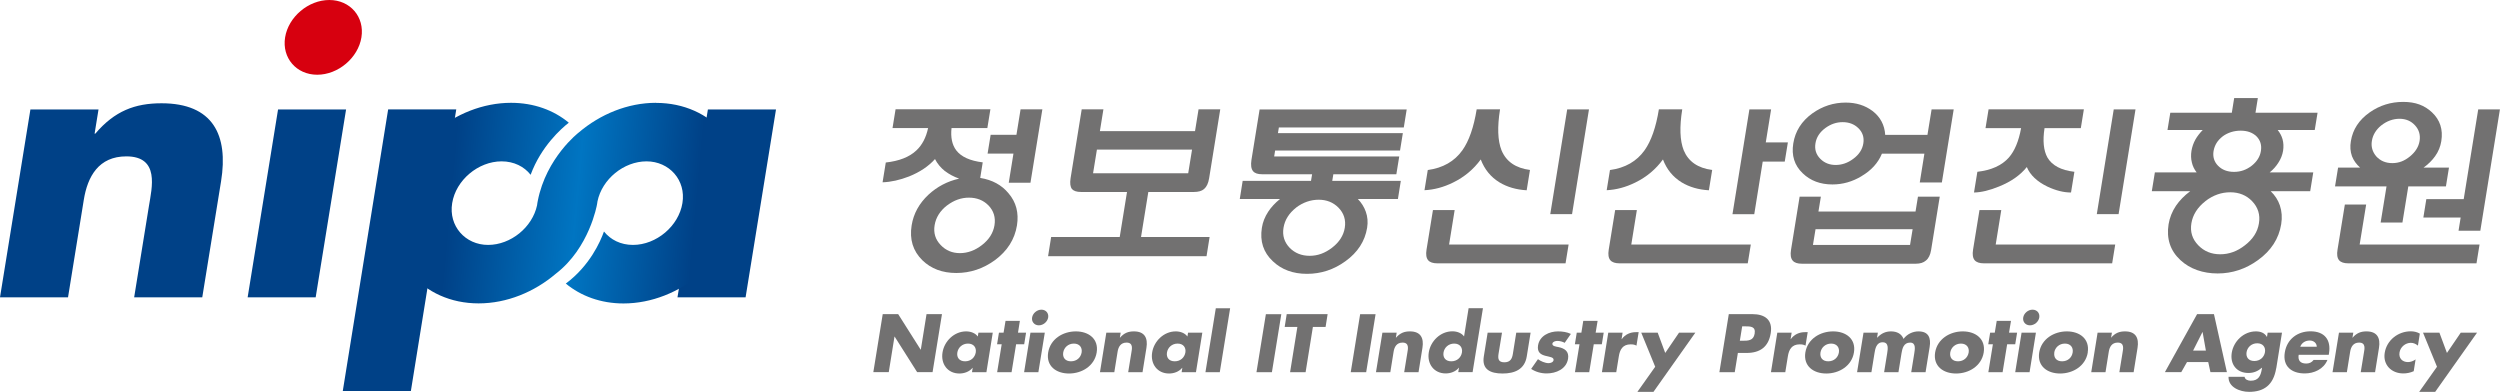 <svg width="319" height="50" viewBox="0 0 319 50" fill="none" xmlns="http://www.w3.org/2000/svg">
<g clip-path="url(#clip0_170_3000)">
<path d="M12.06 17.055H12.16C14.63 14.157 17.22 13.178 20.609 13.178C27.189 13.178 29.159 17.241 28.209 23.125L25.809 37.938H17.119L19.009 26.258C19.379 23.967 20.409 19.953 16.119 19.953C12.59 19.953 11.17 22.518 10.69 25.514L8.68 37.938H0L3.88 13.971H12.57L12.07 17.055H12.06Z" fill="#004187"/>
<path d="M46.118 4.768C45.699 7.382 43.149 9.536 40.479 9.536C37.809 9.536 35.959 7.382 36.379 4.768C36.799 2.154 39.349 0 42.019 0C44.689 0 46.538 2.154 46.118 4.768Z" fill="#D7000F"/>
<path d="M40.279 37.938H31.599L35.479 13.971H44.159L40.279 37.938Z" fill="#004187"/>
<path d="M52.418 49.892H43.739L49.528 13.961H58.218L52.428 49.892H52.418Z" fill="#004187"/>
<path d="M95.137 37.938H86.447L90.327 13.971H99.017L95.137 37.938Z" fill="#004187"/>
<path d="M83.707 13.119C80.107 13.119 76.597 14.568 73.848 16.908C73.848 16.908 69.698 20.09 68.618 25.641C68.598 25.729 68.578 25.827 68.568 25.915C68.548 26.013 68.548 26.101 68.528 26.199C67.928 28.999 65.178 31.251 62.278 31.251C59.378 31.251 57.218 28.843 57.698 25.915C58.168 22.988 61.018 20.589 64.008 20.589C65.578 20.589 66.888 21.255 67.708 22.303C69.048 18.67 71.628 16.399 72.578 15.655C70.658 14.059 68.118 13.119 65.208 13.119C58.028 13.119 51.198 18.895 50.068 25.915C48.928 32.945 53.898 38.712 61.068 38.712C64.668 38.712 68.178 37.263 70.928 34.922C75.218 31.633 76.168 26.131 76.168 26.131C76.177 26.052 76.198 25.984 76.207 25.915C76.218 25.847 76.228 25.768 76.237 25.7C76.817 22.87 79.587 20.589 82.497 20.589C85.407 20.589 87.557 22.998 87.077 25.915C86.607 28.843 83.757 31.251 80.767 31.251C79.197 31.251 77.897 30.585 77.067 29.538C76.588 30.879 75.238 33.914 72.198 36.185C74.118 37.772 76.657 38.721 79.557 38.721C86.737 38.721 93.567 32.945 94.707 25.925C95.847 18.895 90.877 13.129 83.707 13.129V13.119Z" fill="url(#paint0_linear_170_3000)"/>
<path d="M112.636 40.082H114.606L117.476 44.615H117.496L118.226 40.082H120.196L118.996 47.484H117.026L114.156 42.951H114.136L113.406 47.484H111.437L112.636 40.082Z" fill="#727171"/>
<path d="M125.856 47.494H124.026L124.116 46.936H124.096C123.696 47.435 123.026 47.66 122.426 47.66C120.896 47.66 120.026 46.417 120.266 44.968C120.496 43.529 121.756 42.285 123.276 42.285C123.866 42.285 124.456 42.501 124.766 42.941L124.846 42.452H126.676L125.866 47.494H125.856ZM122.156 44.977C122.056 45.614 122.406 46.103 123.146 46.103C123.886 46.103 124.396 45.614 124.506 44.977C124.606 44.361 124.256 43.842 123.516 43.842C122.776 43.842 122.256 44.361 122.156 44.977Z" fill="#727171"/>
<path d="M129.066 47.494H127.236L127.816 43.93H127.226L127.466 42.452H128.056L128.306 40.944H130.136L129.896 42.452H130.926L130.686 43.93H129.656L129.076 47.494H129.066Z" fill="#727171"/>
<path d="M132.506 47.494H130.676L131.486 42.452H133.316L132.496 47.494H132.506ZM133.746 40.513C133.656 41.061 133.126 41.512 132.556 41.512C131.986 41.512 131.606 41.061 131.696 40.513C131.786 39.965 132.316 39.514 132.886 39.514C133.456 39.514 133.836 39.965 133.746 40.513Z" fill="#727171"/>
<path d="M139.936 44.977C139.656 46.691 138.056 47.66 136.406 47.66C134.756 47.66 133.466 46.701 133.746 44.977C134.026 43.254 135.626 42.285 137.276 42.285C138.926 42.285 140.216 43.254 139.936 44.977ZM135.666 44.977C135.566 45.614 135.916 46.103 136.656 46.103C137.396 46.103 137.906 45.614 138.016 44.977C138.116 44.361 137.766 43.842 137.026 43.842C136.286 43.842 135.766 44.361 135.666 44.977Z" fill="#727171"/>
<path d="M142.886 43.098H142.906C143.426 42.491 143.966 42.285 144.686 42.285C146.066 42.285 146.486 43.137 146.286 44.38L145.786 47.494H143.956L144.356 45.036C144.436 44.556 144.646 43.715 143.746 43.715C143.006 43.715 142.706 44.253 142.606 44.88L142.186 47.494H140.356L141.166 42.452H142.996L142.896 43.098H142.886Z" fill="#727171"/>
<path d="M152.605 47.494H150.775L150.865 46.936H150.845C150.445 47.435 149.775 47.66 149.175 47.66C147.655 47.66 146.776 46.417 147.016 44.968C147.245 43.529 148.505 42.285 150.025 42.285C150.615 42.285 151.205 42.501 151.515 42.941L151.595 42.452H153.415L152.605 47.494ZM148.905 44.977C148.805 45.614 149.155 46.103 149.895 46.103C150.635 46.103 151.145 45.614 151.255 44.977C151.355 44.361 151.005 43.842 150.265 43.842C149.525 43.842 149.005 44.361 148.905 44.977Z" fill="#727171"/>
<path d="M155.645 47.494H153.815L155.135 39.338H156.965L155.645 47.494Z" fill="#727171"/>
<path d="M162.295 47.494H160.325L161.525 40.092H163.495L162.295 47.494Z" fill="#727171"/>
<path d="M166.585 47.494H164.615L165.545 41.717H163.925L164.185 40.082H169.405L169.145 41.717H167.525L166.595 47.494H166.585Z" fill="#727171"/>
<path d="M174.324 47.494H172.354L173.554 40.092H175.524L174.324 47.494Z" fill="#727171"/>
<path d="M178.104 43.098H178.124C178.644 42.491 179.194 42.285 179.904 42.285C181.284 42.285 181.704 43.137 181.504 44.38L181.004 47.494H179.174L179.574 45.036C179.654 44.556 179.864 43.715 178.964 43.715C178.224 43.715 177.924 44.253 177.824 44.88L177.404 47.494H175.574L176.394 42.452H178.214L178.114 43.098H178.104Z" fill="#727171"/>
<path d="M186.164 46.926H186.144C185.744 47.425 185.074 47.65 184.474 47.65C182.954 47.65 182.074 46.407 182.314 44.958C182.544 43.519 183.804 42.275 185.324 42.275C185.914 42.275 186.504 42.491 186.814 42.931L187.394 39.328H189.224L187.904 47.484H186.074L186.164 46.926ZM184.194 44.977C184.094 45.614 184.444 46.103 185.184 46.103C185.924 46.103 186.434 45.614 186.544 44.977C186.644 44.361 186.294 43.842 185.554 43.842C184.814 43.842 184.294 44.361 184.194 44.977Z" fill="#727171"/>
<path d="M191.654 42.451L191.214 45.144C191.114 45.78 191.194 46.23 191.954 46.23C192.714 46.23 192.944 45.78 193.044 45.144L193.474 42.451H195.304L194.814 45.486C194.544 47.141 193.264 47.66 191.724 47.66C190.184 47.66 189.064 47.151 189.334 45.486L189.824 42.451H191.654Z" fill="#727171"/>
<path d="M199.654 43.744C199.394 43.597 199.024 43.499 198.714 43.499C198.504 43.499 198.134 43.587 198.084 43.842C198.034 44.184 198.594 44.233 198.834 44.282C199.664 44.449 200.234 44.84 200.084 45.78C199.864 47.102 198.544 47.65 197.354 47.65C196.624 47.65 195.934 47.445 195.374 47.073L196.244 45.829C196.574 46.084 197.154 46.338 197.604 46.338C197.834 46.338 198.194 46.231 198.234 45.957C198.294 45.565 197.724 45.545 197.184 45.398C196.634 45.252 196.114 44.977 196.254 44.077C196.454 42.843 197.684 42.285 198.804 42.285C199.384 42.285 199.954 42.373 200.444 42.608L199.654 43.744Z" fill="#727171"/>
<path d="M202.794 47.494H200.964L201.544 43.93H200.954L201.194 42.452H201.784L202.024 40.944H203.854L203.604 42.452H204.633L204.393 43.93H203.364L202.784 47.494H202.794Z" fill="#727171"/>
<path d="M206.913 43.274H206.933C207.383 42.657 208.033 42.383 208.743 42.383H209.093L208.813 44.106C208.583 43.969 208.353 43.94 208.073 43.94C207.063 43.94 206.703 44.596 206.564 45.457L206.234 47.494H204.404L205.214 42.452H207.043L206.913 43.274Z" fill="#727171"/>
<path d="M209.413 42.451H211.523L212.483 45.036L214.243 42.451H216.323L210.983 50H208.933L211.203 46.798L209.423 42.451H209.413Z" fill="#727171"/>
<path d="M220.583 40.082H223.593C225.213 40.082 226.223 40.817 225.943 42.52C225.663 44.273 224.573 45.036 222.863 45.036H221.753L221.353 47.494H219.393L220.593 40.092L220.583 40.082ZM222.003 43.48H222.333C223.043 43.48 223.743 43.48 223.893 42.579C224.043 41.649 223.393 41.639 222.633 41.639H222.303L222.003 43.48Z" fill="#727171"/>
<path d="M228.483 43.274H228.503C228.953 42.657 229.603 42.383 230.313 42.383H230.663L230.383 44.106C230.153 43.969 229.923 43.94 229.643 43.94C228.633 43.94 228.273 44.596 228.133 45.457L227.803 47.494H225.973L226.783 42.452H228.613L228.483 43.274Z" fill="#727171"/>
<path d="M236.563 44.977C236.283 46.691 234.683 47.66 233.033 47.66C231.383 47.66 230.093 46.701 230.363 44.977C230.643 43.254 232.243 42.285 233.903 42.285C235.563 42.285 236.843 43.254 236.563 44.977ZM232.293 44.977C232.193 45.614 232.543 46.103 233.283 46.103C234.023 46.103 234.533 45.614 234.643 44.977C234.743 44.361 234.393 43.842 233.653 43.842C232.913 43.842 232.393 44.361 232.293 44.977Z" fill="#727171"/>
<path d="M239.523 43.078H239.543C240.063 42.52 240.633 42.285 241.293 42.285C242.032 42.285 242.632 42.579 242.892 43.245C243.342 42.618 244.092 42.285 244.792 42.285C246.092 42.285 246.412 43.117 246.222 44.282L245.702 47.494H243.872L244.262 45.085C244.342 44.566 244.502 43.715 243.732 43.715C242.892 43.715 242.732 44.488 242.632 45.085L242.242 47.494H240.413L240.803 45.085C240.893 44.527 241.033 43.675 240.223 43.675C239.413 43.675 239.273 44.527 239.183 45.085L238.793 47.494H236.963L237.783 42.452H239.613L239.513 43.078H239.523Z" fill="#727171"/>
<path d="M253.122 44.977C252.842 46.691 251.242 47.66 249.592 47.66C247.942 47.66 246.652 46.701 246.922 44.977C247.202 43.254 248.802 42.285 250.452 42.285C252.102 42.285 253.392 43.254 253.122 44.977ZM248.852 44.977C248.752 45.614 249.102 46.103 249.842 46.103C250.582 46.103 251.092 45.614 251.202 44.977C251.302 44.361 250.952 43.842 250.212 43.842C249.472 43.842 248.952 44.361 248.852 44.977Z" fill="#727171"/>
<path d="M255.532 47.494H253.712L254.292 43.93H253.702L253.942 42.452H254.532L254.782 40.944H256.602L256.352 42.452H257.382L257.142 43.93H256.112L255.532 47.494Z" fill="#727171"/>
<path d="M258.972 47.494H257.142L257.952 42.452H259.782L258.972 47.494ZM260.212 40.513C260.122 41.061 259.592 41.512 259.022 41.512C258.452 41.512 258.072 41.061 258.162 40.513C258.252 39.965 258.782 39.514 259.352 39.514C259.922 39.514 260.302 39.965 260.212 40.513Z" fill="#727171"/>
<path d="M266.402 44.977C266.122 46.691 264.522 47.66 262.872 47.66C261.222 47.66 259.932 46.701 260.202 44.977C260.482 43.254 262.082 42.285 263.732 42.285C265.382 42.285 266.672 43.254 266.392 44.977H266.402ZM262.132 44.977C262.032 45.614 262.382 46.103 263.122 46.103C263.862 46.103 264.372 45.614 264.472 44.977C264.572 44.361 264.222 43.842 263.482 43.842C262.742 43.842 262.222 44.361 262.122 44.977H262.132Z" fill="#727171"/>
<path d="M269.371 43.098C269.891 42.491 270.431 42.285 271.151 42.285C272.531 42.285 272.951 43.137 272.751 44.38L272.251 47.494H270.431L270.831 45.036C270.911 44.556 271.121 43.715 270.221 43.715C269.481 43.715 269.181 44.253 269.081 44.88L268.662 47.494H266.842L267.652 42.452H269.481L269.371 43.098Z" fill="#727171"/>
<path d="M279.061 46.201L278.331 47.484H276.241L280.351 40.082H282.501L284.151 47.484H282.051L281.771 46.201H279.061ZM281.051 42.373H281.031L279.841 44.733H281.471L281.051 42.373Z" fill="#727171"/>
<path d="M290.441 46.994C290.091 49.139 288.871 50 286.981 50C285.801 50 284.311 49.403 284.361 48.081H286.411C286.431 48.257 286.541 48.385 286.691 48.463C286.841 48.541 287.021 48.58 287.191 48.58C288.171 48.58 288.461 47.954 288.601 47.141L288.641 46.906C288.101 47.366 287.581 47.592 286.891 47.592C285.391 47.592 284.541 46.475 284.771 45.017C285.011 43.548 286.281 42.285 287.851 42.285C288.451 42.285 288.971 42.481 289.251 42.98H289.271L289.351 42.452H291.181L290.451 46.994H290.441ZM286.661 44.938C286.561 45.575 286.911 46.064 287.651 46.064C288.391 46.064 288.901 45.575 289.011 44.938C289.111 44.322 288.761 43.803 288.021 43.803C287.281 43.803 286.761 44.322 286.661 44.938Z" fill="#727171"/>
<path d="M297.151 45.271H293.311C293.191 45.996 293.521 46.387 294.271 46.387C294.661 46.387 294.961 46.26 295.221 45.927H296.981C296.501 47.112 295.261 47.65 294.081 47.65C292.371 47.65 291.251 46.711 291.541 44.968C291.811 43.284 293.151 42.275 294.821 42.275C296.601 42.275 297.461 43.352 297.181 45.075L297.151 45.261V45.271ZM295.621 44.243C295.611 43.764 295.211 43.45 294.721 43.45C294.191 43.45 293.701 43.724 293.511 44.243H295.631H295.621Z" fill="#727171"/>
<path d="M300.161 43.098H300.181C300.701 42.491 301.25 42.285 301.96 42.285C303.34 42.285 303.76 43.137 303.56 44.38L303.06 47.494H301.23L301.63 45.036C301.71 44.556 301.92 43.715 301.02 43.715C300.281 43.715 299.981 44.253 299.881 44.88L299.461 47.494H297.631L298.451 42.452H300.281L300.171 43.098H300.161Z" fill="#727171"/>
<path d="M308.52 44.096C308.28 43.901 307.98 43.744 307.63 43.744C306.93 43.744 306.29 44.273 306.18 44.968C306.06 45.692 306.51 46.201 307.26 46.201C307.58 46.201 307.95 46.074 308.23 45.859L307.99 47.366C307.56 47.562 307.1 47.65 306.66 47.65C305.14 47.65 304.04 46.544 304.29 45.017C304.55 43.401 306 42.275 307.61 42.275C308.03 42.275 308.44 42.373 308.77 42.569L308.53 44.087L308.52 44.096Z" fill="#727171"/>
<path d="M309.16 42.451H311.27L312.23 45.036L313.99 42.451H316.07L310.73 50H308.69L310.96 46.798L309.18 42.451H309.16Z" fill="#727171"/>
<path d="M120.586 21.843C120.036 21.402 119.606 20.893 119.306 20.296C118.486 21.216 117.376 21.96 115.986 22.518C114.826 22.968 113.706 23.223 112.616 23.262L113.026 20.736C114.726 20.55 116.036 20.041 116.936 19.189C117.666 18.504 118.166 17.554 118.426 16.34H113.886L114.276 13.942H126.376L125.986 16.34H121.416C121.286 17.525 121.486 18.465 122.006 19.17C122.646 20.012 123.776 20.521 125.396 20.717L125.076 22.704C126.606 22.949 127.816 23.605 128.686 24.662C129.666 25.798 130.016 27.169 129.766 28.755C129.476 30.546 128.536 32.025 126.946 33.2C125.446 34.286 123.816 34.834 122.026 34.834C120.236 34.834 118.796 34.286 117.686 33.2C116.496 32.025 116.036 30.546 116.326 28.755C116.566 27.257 117.286 25.955 118.466 24.848C119.576 23.82 120.876 23.135 122.386 22.792C121.696 22.547 121.096 22.224 120.586 21.833V21.843ZM120.856 26.199C119.946 26.904 119.416 27.756 119.256 28.745C119.096 29.724 119.356 30.566 120.036 31.271C120.686 31.956 121.506 32.299 122.486 32.299C123.466 32.299 124.416 31.956 125.296 31.271C126.206 30.566 126.736 29.724 126.896 28.745C127.056 27.746 126.796 26.895 126.116 26.199C125.466 25.543 124.636 25.22 123.636 25.22C122.636 25.22 121.726 25.553 120.866 26.199H120.856ZM129.696 17.212L130.226 13.951H133.006L131.486 23.321H128.716L129.316 19.601H126.016L126.406 17.202H129.706L129.696 17.212Z" fill="#727171"/>
<path d="M154.285 22.743C154.185 23.38 153.965 23.84 153.635 24.124C153.335 24.378 152.905 24.496 152.335 24.496H146.525L145.595 30.243H154.345L153.955 32.69H133.736L134.126 30.243H142.876L143.806 24.496H137.946C137.386 24.496 137.006 24.369 136.786 24.124C136.566 23.84 136.506 23.38 136.606 22.743L138.026 13.951H140.796L140.346 16.732H152.485L152.935 13.951H155.705L154.285 22.743ZM139.476 22.107H151.615L152.105 19.091H139.966L139.476 22.107Z" fill="#727171"/>
<path d="M170.135 22.234L169.995 23.076H178.744L178.374 25.396H173.265C173.725 25.876 174.065 26.415 174.275 27.012C174.505 27.648 174.565 28.334 174.445 29.068C174.165 30.781 173.245 32.201 171.685 33.327C170.205 34.404 168.565 34.942 166.775 34.942C164.985 34.942 163.535 34.404 162.405 33.327C161.205 32.201 160.745 30.781 161.015 29.068C161.125 28.353 161.395 27.668 161.825 27.012C162.205 26.434 162.705 25.896 163.325 25.396H158.195L158.565 23.076H167.285L167.425 22.234H161.045C160.485 22.234 160.105 22.107 159.885 21.833C159.645 21.539 159.585 21.059 159.685 20.403L160.725 13.971H179.494L179.124 16.262H163.185L163.065 16.986H179.004L178.644 19.209H162.705L162.585 19.963H178.544L178.174 22.234H170.145H170.135ZM165.385 26.493C164.475 27.208 163.935 28.069 163.775 29.068C163.615 30.047 163.875 30.899 164.555 31.613C165.225 32.299 166.085 32.641 167.115 32.641C168.145 32.641 169.065 32.299 169.965 31.613C170.895 30.899 171.435 30.047 171.595 29.068C171.755 28.069 171.485 27.208 170.785 26.493C170.115 25.817 169.275 25.485 168.265 25.485C167.255 25.485 166.265 25.817 165.375 26.493H165.385Z" fill="#727171"/>
<path d="M191.404 13.961C191.044 16.203 191.104 17.946 191.594 19.18C192.194 20.619 193.404 21.451 195.224 21.686L194.804 24.28C193.474 24.202 192.324 23.869 191.334 23.272C190.214 22.587 189.424 21.608 188.944 20.345C188.024 21.608 186.854 22.587 185.414 23.291C184.204 23.889 182.984 24.212 181.764 24.271L182.184 21.696C184.124 21.431 185.594 20.589 186.604 19.17C187.444 17.985 188.054 16.242 188.424 13.951H191.394L191.404 13.961ZM182.834 26.806H185.614L184.904 31.202H200.154L199.764 33.601H183.404C182.854 33.601 182.464 33.474 182.234 33.209C181.994 32.925 181.924 32.485 182.024 31.858L182.844 26.806H182.834ZM199.974 13.961H202.753L200.594 27.325H197.814L199.974 13.961Z" fill="#727171"/>
<path d="M214.653 13.961C214.293 16.203 214.353 17.946 214.843 19.18C215.443 20.619 216.653 21.451 218.473 21.686L218.053 24.28C216.723 24.202 215.573 23.869 214.583 23.272C213.463 22.587 212.673 21.608 212.193 20.345C211.273 21.608 210.103 22.587 208.663 23.291C207.453 23.889 206.233 24.212 205.013 24.271L205.433 21.696C207.373 21.431 208.843 20.589 209.853 19.17C210.693 17.985 211.303 16.242 211.673 13.951H214.643L214.653 13.961ZM206.083 26.806H208.863L208.153 31.202H223.403L223.013 33.601H206.653C206.103 33.601 205.713 33.474 205.483 33.209C205.243 32.925 205.173 32.485 205.273 31.858L206.093 26.806H206.083ZM224.923 20.619L223.843 27.335H221.063L223.223 13.961H225.993L225.313 18.171H228.133L227.733 20.619H224.913H224.923Z" fill="#727171"/>
<path d="M229.613 25.093H232.343L232.033 26.992H244.422L244.732 25.093H247.512L246.412 31.888C246.312 32.524 246.082 32.984 245.742 33.248C245.442 33.513 245.012 33.65 244.462 33.65H229.923C229.363 33.65 228.973 33.523 228.743 33.248C228.503 32.965 228.433 32.514 228.533 31.888L229.633 25.093H229.613ZM237.553 22.469C236.373 23.184 235.133 23.536 233.823 23.536C232.283 23.536 231.013 23.066 230.023 22.107C228.973 21.108 228.573 19.835 228.823 18.298C229.073 16.742 229.883 15.459 231.253 14.47C232.543 13.55 233.963 13.09 235.513 13.09C236.853 13.09 237.993 13.452 238.943 14.167C239.933 14.931 240.473 15.949 240.553 17.212H245.942L246.472 13.961H249.292L247.782 23.282H244.962L245.552 19.61H240.133C239.643 20.795 238.773 21.745 237.543 22.469H237.553ZM244.052 29.244H231.663L231.333 31.251H243.722L244.052 29.244ZM232.923 16.331C232.203 16.859 231.773 17.515 231.653 18.289C231.523 19.062 231.733 19.728 232.283 20.276C232.803 20.795 233.453 21.049 234.233 21.049C235.013 21.049 235.773 20.795 236.463 20.276C237.203 19.738 237.643 19.072 237.763 18.289C237.883 17.515 237.663 16.859 237.103 16.331C236.583 15.831 235.913 15.586 235.123 15.586C234.333 15.586 233.613 15.831 232.923 16.331Z" fill="#727171"/>
<path d="M252.582 26.806H255.362L254.652 31.202H269.902L269.512 33.601H253.142C252.592 33.601 252.202 33.474 251.972 33.209C251.732 32.925 251.662 32.485 251.762 31.858L252.582 26.806ZM265.522 16.35H260.882C260.632 17.975 260.762 19.219 261.252 20.1C261.842 21.108 262.982 21.725 264.692 21.921L264.262 24.564C263.342 24.564 262.342 24.32 261.272 23.82C259.942 23.184 259.052 22.342 258.622 21.314C257.802 22.342 256.622 23.174 255.092 23.791C253.882 24.29 252.812 24.545 251.882 24.564L252.312 21.921C254.102 21.715 255.442 21.108 256.332 20.1C257.072 19.258 257.592 18.005 257.892 16.35H253.352L253.742 13.951H265.902L265.512 16.35H265.522ZM269.722 13.961H272.491L270.332 27.325H267.552L269.712 13.961H269.722Z" fill="#727171"/>
<path d="M274.571 24.398L274.961 21.999H280.291C279.991 21.608 279.781 21.187 279.681 20.726C279.561 20.256 279.551 19.757 279.631 19.248C279.711 18.749 279.881 18.269 280.131 17.809C280.371 17.388 280.691 16.977 281.071 16.585H276.571L276.931 14.382H284.781L285.081 12.512H288.101L287.801 14.382H295.721L295.361 16.585H290.631C290.921 16.947 291.131 17.339 291.251 17.76C291.381 18.23 291.401 18.729 291.321 19.248C291.231 19.777 291.031 20.286 290.721 20.756C290.441 21.206 290.071 21.627 289.611 21.999H295.171L294.781 24.398H289.741C290.291 24.927 290.681 25.534 290.911 26.209C291.161 26.953 291.221 27.756 291.081 28.608C290.781 30.458 289.791 31.985 288.121 33.19C286.551 34.325 284.831 34.893 282.971 34.893C281.111 34.893 279.441 34.325 278.221 33.19C276.921 31.985 276.421 30.458 276.711 28.608C276.851 27.776 277.161 26.992 277.651 26.258C278.121 25.573 278.721 24.956 279.471 24.398H274.551H274.571ZM281.421 25.661C280.401 26.454 279.801 27.404 279.621 28.49C279.441 29.587 279.741 30.517 280.501 31.3C281.241 32.064 282.171 32.446 283.301 32.446C284.431 32.446 285.481 32.064 286.451 31.3C287.471 30.517 288.071 29.587 288.241 28.49C288.421 27.394 288.121 26.454 287.361 25.661C286.641 24.917 285.711 24.535 284.581 24.535C283.451 24.535 282.391 24.907 281.411 25.661H281.421ZM283.621 17.398C282.961 17.897 282.581 18.524 282.451 19.268C282.331 20.002 282.521 20.628 283.011 21.138C283.521 21.666 284.201 21.931 285.061 21.931C285.921 21.931 286.651 21.666 287.331 21.138C287.991 20.609 288.381 19.982 288.491 19.268C288.611 18.514 288.421 17.897 287.931 17.398C287.431 16.918 286.761 16.673 285.911 16.673C285.061 16.673 284.271 16.918 283.611 17.398H283.621Z" fill="#727171"/>
<path d="M304.53 23.781H297.951L298.341 21.382H301.141C300.671 20.961 300.321 20.472 300.111 19.933C299.901 19.336 299.851 18.7 299.971 18.014C300.211 16.517 301.011 15.293 302.381 14.333C303.651 13.442 305.08 13.002 306.65 13.002C308.22 13.002 309.37 13.442 310.32 14.333C311.35 15.303 311.75 16.526 311.51 18.014C311.4 18.7 311.14 19.346 310.72 19.933C310.33 20.482 309.84 20.961 309.25 21.382H312.49L312.1 23.781H307.3L306.55 28.392H303.771L304.52 23.781H304.53ZM299.201 26.101H301.921L301.091 31.202H316.39L316 33.601H299.641C299.091 33.601 298.701 33.474 298.471 33.209C298.231 32.925 298.161 32.475 298.271 31.839L299.201 26.111V26.101ZM303.85 15.998C303.171 16.556 302.771 17.221 302.651 17.985C302.531 18.719 302.721 19.375 303.211 19.953C303.741 20.531 304.42 20.814 305.26 20.814C306.1 20.814 306.82 20.531 307.52 19.953C308.22 19.375 308.62 18.719 308.74 17.985C308.86 17.221 308.67 16.556 308.16 15.998C307.65 15.44 306.99 15.156 306.18 15.156C305.37 15.156 304.56 15.44 303.861 15.998H303.85ZM314.37 25.406L316.22 13.961H318.99L316.49 29.44H313.71L313.98 27.756H309.22L309.6 25.406H314.36H314.37Z" fill="#727171"/>
</g>
<defs>
<linearGradient id="paint0_linear_170_3000" x1="50.998" y1="24.035" x2="94.402" y2="28.038" gradientUnits="userSpaceOnUse">
<stop offset="0.15" stop-color="#004187"/>
<stop offset="0.52" stop-color="#0075C2"/>
<stop offset="0.87" stop-color="#004187"/>
</linearGradient>
<clipPath id="clip0_170_3000">
<rect width="319" height="50" fill="white"/>
</clipPath>
</defs>
</svg>
